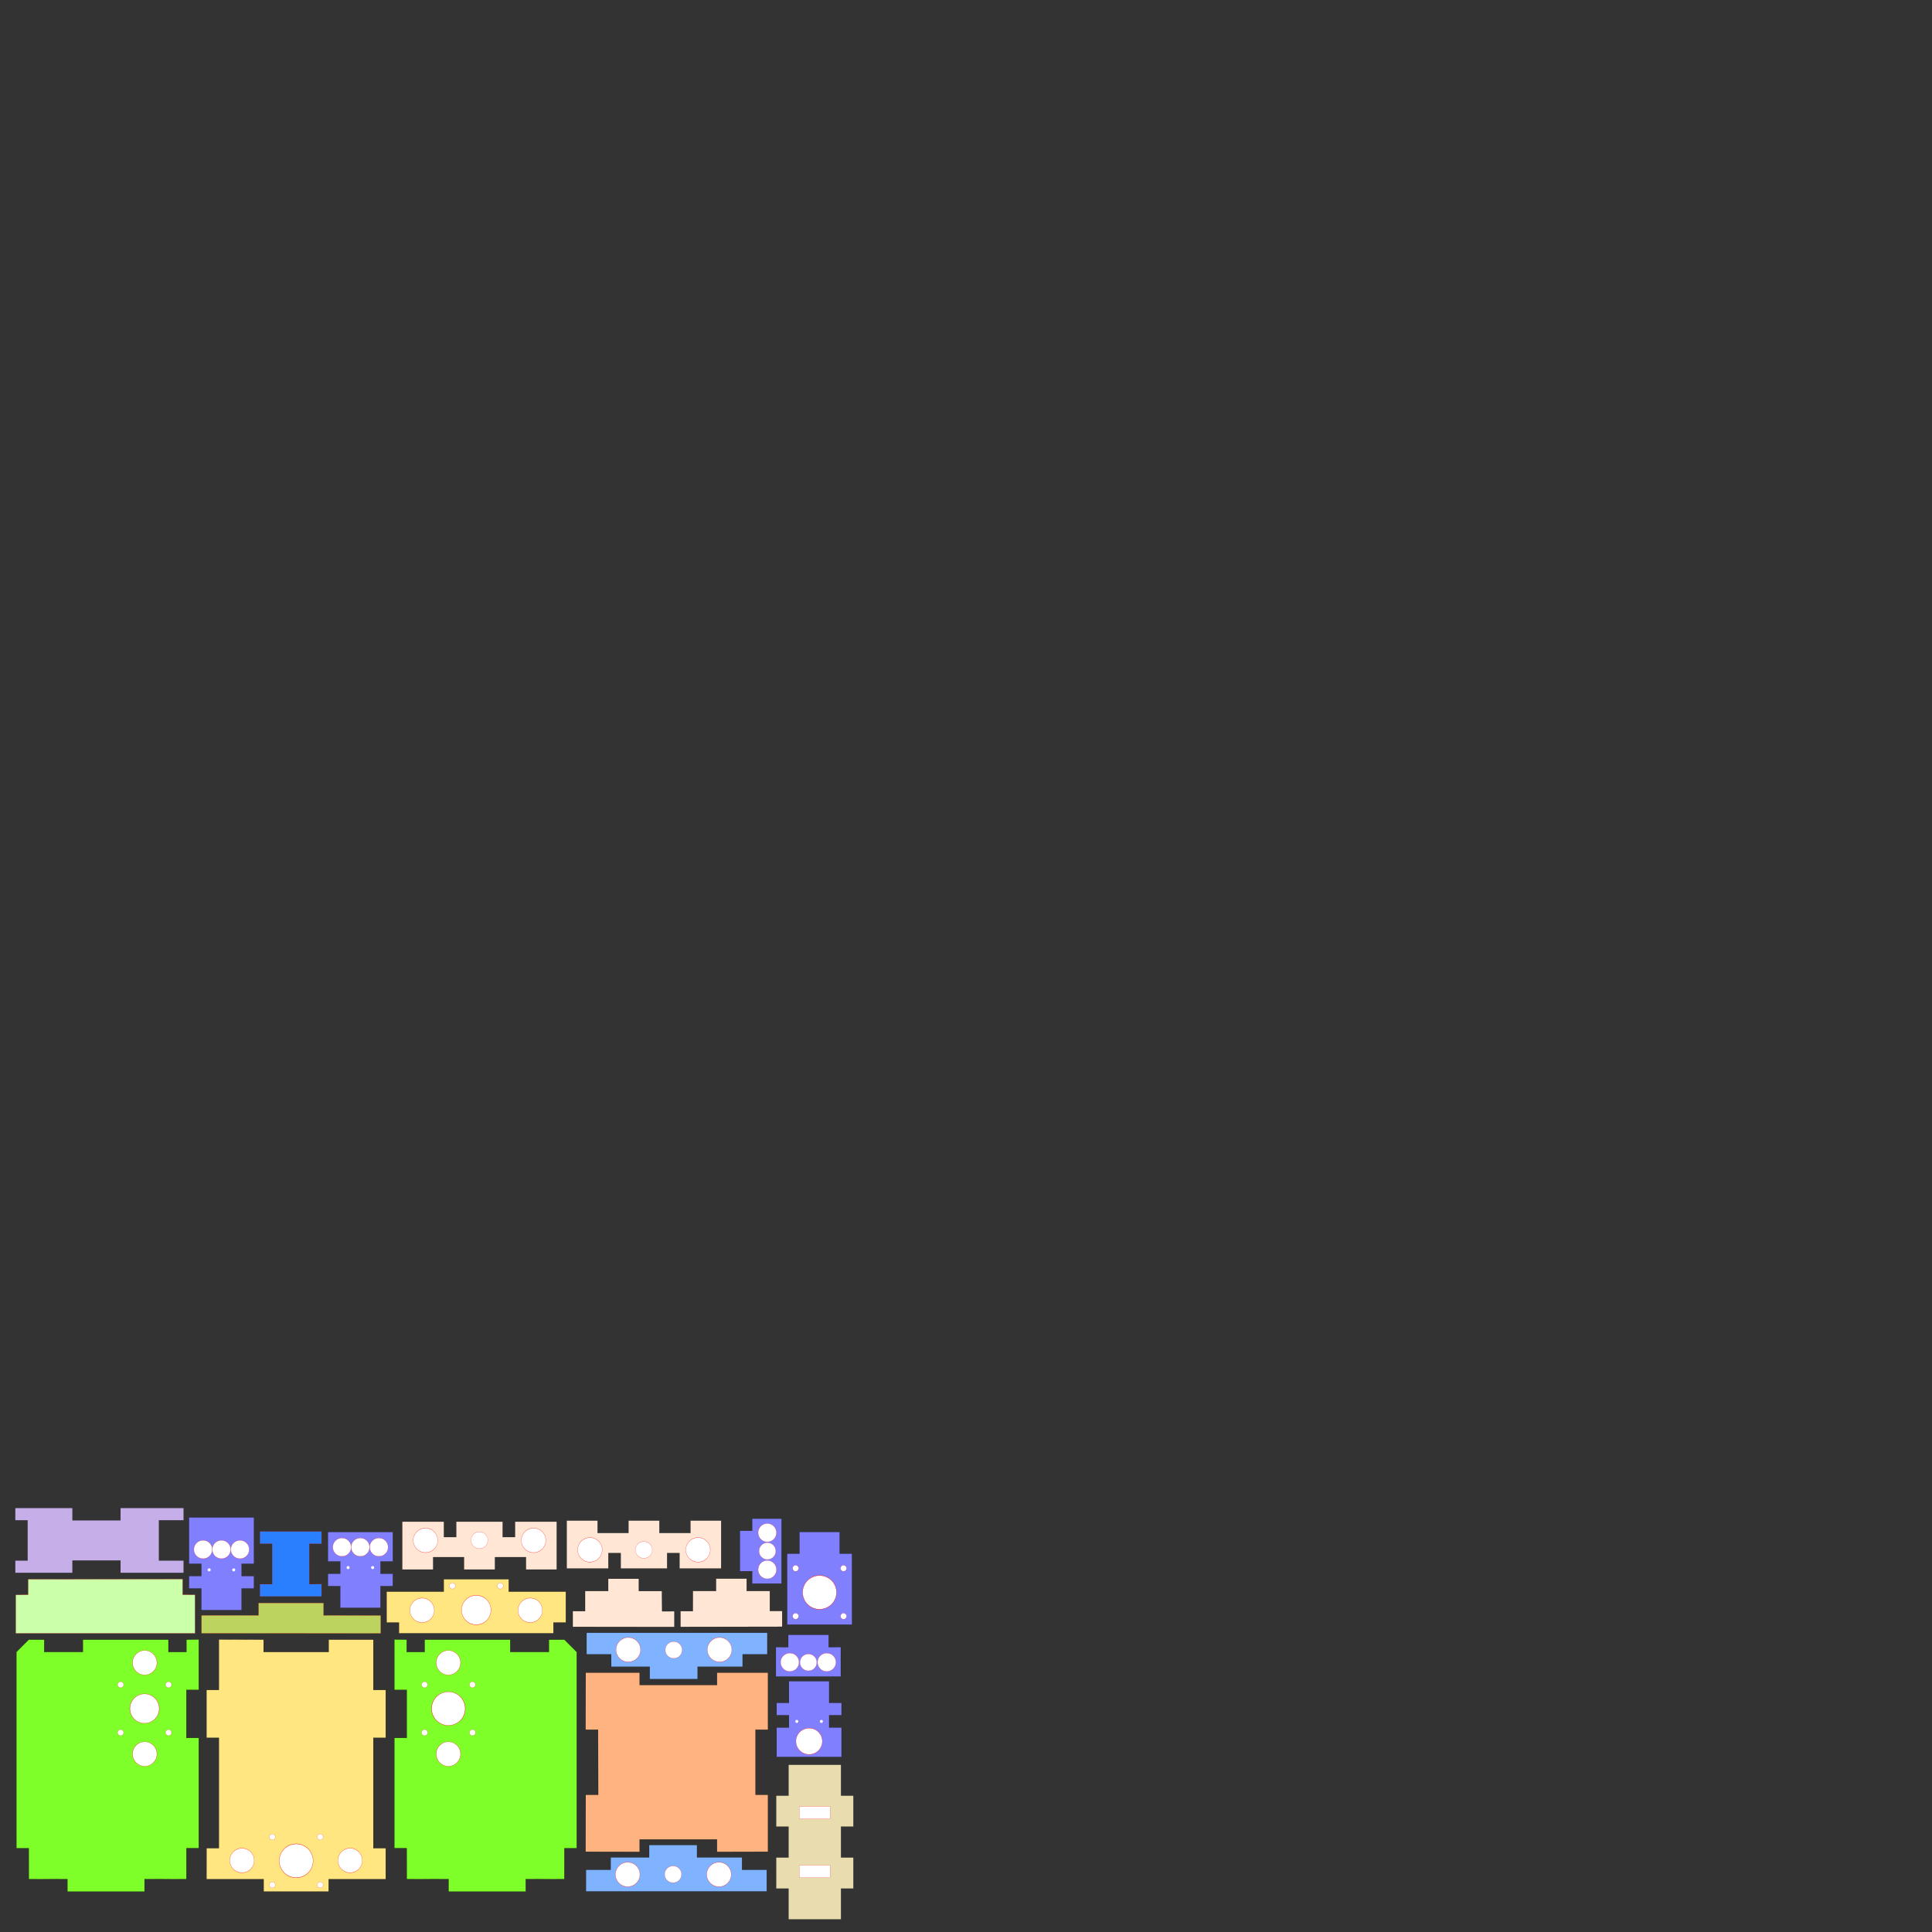 <?xml version="1.0" encoding="UTF-8" standalone="no"?>
<!-- Created with Inkscape (http://www.inkscape.org/) -->

<svg
   xmlns:dc="http://purl.org/dc/elements/1.1/"
   xmlns:cc="http://creativecommons.org/ns#"
   xmlns:rdf="http://www.w3.org/1999/02/22-rdf-syntax-ns#"
   xmlns:svg="http://www.w3.org/2000/svg"
   xmlns="http://www.w3.org/2000/svg"
   xmlns:sodipodi="http://sodipodi.sourceforge.net/DTD/sodipodi-0.dtd"
   xmlns:inkscape="http://www.inkscape.org/namespaces/inkscape"
   width="4429.134"
   height="4429.134"
   id="svg2"
   version="1.1"
   inkscape:version="0.48.2 r9819"
   sodipodi:docname="PCB_CNC_V1.1_Mini_Preprint.svg">
  <rect width="100%" height="100%" fill="#333333" stroke="none"/>
  <defs
     id="defs4" />
  <sodipodi:namedview
     id="base"
     pagecolor="#ffffff"
     bordercolor="#666666"
     borderopacity="1.0"
     inkscape:pageopacity="0.0"
     inkscape:pageshadow="2"
     inkscape:zoom="0.35355"
     inkscape:cx="454.75"
     inkscape:cy="613.08"
     inkscape:document-units="mm"
     inkscape:current-layer="layer1"
     showgrid="true"
     inkscape:window-width="1793"
     inkscape:window-height="1058"
     inkscape:window-x="-8"
     inkscape:window-y="-8"
     inkscape:window-maximized="1"
     units="mm"
     inkscape:snap-bbox="true"
     showguides="true"
     inkscape:guide-bbox="true"
     showborder="true"
     inkscape:snap-nodes="true"
     inkscape:snap-grids="false"
     inkscape:snap-bbox-midpoints="true"
     inkscape:object-nodes="true"
     inkscape:object-paths="true"
     inkscape:snap-intersection-paths="true"
     inkscape:bbox-nodes="true"
     inkscape:snap-midpoints="false"
     inkscape:snap-object-midpoints="false"
     height="355.6mm"
     borderlayer="true"
     inkscape:snap-global="false">
    <inkscape:grid
       type="xygrid"
       id="grid3013"
       empspacing="5"
       visible="true"
       enabled="true"
       snapvisiblegridlinesonly="true"
       units="mm"
       spacingx="1mm"
       spacingy="1mm" />
  </sodipodi:namedview>
  <g
     inkscape:label="Layer 1"
     inkscape:groupmode="layer"
     id="layer1"
     transform="translate(0,3376.771)">
    <g
       id="g3235"
       transform="translate(-1245.1,-138.78)">
      <path
         sodipodi:nodetypes="ccccccccccccccccccccccccccc"
         inkscape:connector-curvature="0"
         id="rect2985-3-2"
         d="m 1282.6,970.86 l 0,-421.6 l 28.4,-28.38 l 35.5,0 l 0,28.38 l 88.5,0 l 0,-28.38 l 196.3,0 l 0,28.33 l 41.1,0 l 0,-28.33 l 28.4,-0.34 l 0,115.73 l -28.4,0 l 0,109.83 l 28.4,0 l 0,253.01 l -28.3,0 l -0.1,70.99 l -95.9,-0.2 l 0,28.7 l -177,0 l 0,-28.7 l -88.5,0.2 l -0.1,-70.96 l -28.3,0 z"
         style="fill:#7fff2a;stroke:black;stroke-width:0.399;stroke-linecap:butt;stroke-linejoin:miter;stroke-miterlimit:4;stroke-opacity:1" />
      <path
         transform="matrix(0,0.417,-0.587,0,2149.9,676.68)"
         d="m 322.44,976.18 c 0,26.42 -30.14,47.82 -67.32,47.82 c -37.18,0 -67.32,-21.4 -67.32,-47.82 c 0,-26.42 30.14,-47.84 67.32,-47.84 c 37.18,0 67.32,21.42 67.32,47.84 z"
         sodipodi:ry="47.835"
         sodipodi:rx="67.323"
         sodipodi:cy="976.18"
         sodipodi:cx="255.12"
         id="path3021-1-9-5-8-9-1-1-3"
         style="fill:white;stroke:red;stroke-opacity:1"
         sodipodi:type="arc" />
      <path
         transform="matrix(0,0.863,0.863,0,1118.1,-376.57)"
         d="m 1167.6,594.86 c 0,4.44 -3.6,8.04 -8,8.04 c -4.4,0 -8,-3.6 -8,-8.04 c 0,-4.44 3.6,-8.04 8,-8.04 c 4.4,0 8,3.6 8,8.04 z"
         sodipodi:ry="8.0357"
         sodipodi:rx="8.0357"
         sodipodi:cy="594.86"
         sodipodi:cx="1159.6"
         id="path3042-4-4-1-4-2-7-2"
         style="fill:white;stroke:red;stroke-width:0.354;stroke-miterlimit:4;stroke-opacity:1;stroke-dasharray:none"
         sodipodi:type="arc" />
      <path
         transform="matrix(0,0.863,0.863,0,1008.3,-376.57)"
         d="m 1167.6,594.86 c 0,4.44 -3.6,8.04 -8,8.04 c -4.4,0 -8,-3.6 -8,-8.04 c 0,-4.44 3.6,-8.04 8,-8.04 c 4.4,0 8,3.6 8,8.04 z"
         sodipodi:ry="8.0357"
         sodipodi:rx="8.0357"
         sodipodi:cy="594.86"
         sodipodi:cx="1159.6"
         id="path3042-7-8-8-6-5-1-4-2"
         style="fill:white;stroke:red;stroke-width:0.354;stroke-miterlimit:4;stroke-opacity:1;stroke-dasharray:none"
         sodipodi:type="arc" />
      <path
         transform="matrix(0,0.863,0.863,0,1008.3,-266.74)"
         d="m 1167.6,594.86 c 0,4.44 -3.6,8.04 -8,8.04 c -4.4,0 -8,-3.6 -8,-8.04 c 0,-4.44 3.6,-8.04 8,-8.04 c 4.4,0 8,3.6 8,8.04 z"
         sodipodi:ry="8.0357"
         sodipodi:rx="8.0357"
         sodipodi:cy="594.86"
         sodipodi:cx="1159.6"
         id="path3042-7-4-8-8-8-51-6-0-1"
         style="fill:white;stroke:red;stroke-width:0.354;stroke-miterlimit:4;stroke-opacity:1;stroke-dasharray:none"
         sodipodi:type="arc" />
      <path
         transform="matrix(0,0.863,0.863,0,1118.1,-266.74)"
         d="m 1167.6,594.86 c 0,4.44 -3.6,8.04 -8,8.04 c -4.4,0 -8,-3.6 -8,-8.04 c 0,-4.44 3.6,-8.04 8,-8.04 c 4.4,0 8,3.6 8,8.04 z"
         sodipodi:ry="8.0357"
         sodipodi:rx="8.0357"
         sodipodi:cy="594.86"
         sodipodi:cx="1159.6"
         id="path3042-7-0-2-2-5-7-85-9-6"
         style="fill:white;stroke:red;stroke-width:0.354;stroke-miterlimit:4;stroke-opacity:1;stroke-dasharray:none"
         sodipodi:type="arc" />
      <path
         transform="matrix(0,0.417,-0.587,0,2149.9,467.38)"
         d="m 322.44,976.18 c 0,26.42 -30.14,47.82 -67.32,47.82 c -37.18,0 -67.32,-21.4 -67.32,-47.82 c 0,-26.42 30.14,-47.84 67.32,-47.84 c 37.18,0 67.32,21.42 67.32,47.84 z"
         sodipodi:ry="47.835"
         sodipodi:rx="67.323"
         sodipodi:cy="976.18"
         sodipodi:cx="255.12"
         id="path3021-1-9-5-8-9-7-4-8"
         style="fill:white;stroke:red;stroke-opacity:1"
         sodipodi:type="arc" />
      <path
         sodipodi:type="arc"
         style="fill:white;stroke:red;stroke-opacity:1"
         id="path3021-17-4-4-40-2-82-0-2-4-1-4-5-5"
         sodipodi:cx="255.12"
         sodipodi:cy="976.18"
         sodipodi:rx="67.323"
         sodipodi:ry="47.835"
         d="m 322.44,976.18 c 0,26.42 -30.14,47.82 -67.32,47.82 c -37.18,0 -67.32,-21.4 -67.32,-47.82 c 0,-26.42 30.14,-47.84 67.32,-47.84 c 37.18,0 67.32,21.42 67.32,47.84 z"
         transform="matrix(0,0.501,-0.705,0,2264.7,551.16)" />
    </g>
    <g
       id="g3357"
       transform="translate(-1199.1,-138.78)">
      <path
         style="fill:#ffe680;stroke:black;stroke-width:0.389;stroke-miterlimit:4;stroke-opacity:1"
         d="m 1700.8,746.1 l -28.4,0 l 0,-109.83 l 28.4,0 l 0,-115.72 l 102.6,0.33 l 0,28.33 l 149.1,0 l 0,-28.33 l 102.5,0 l 0,115.39 l 28.4,0 l 0,109.83 l -28.4,0 l 0,253.01 l 28.4,0 l 0,70.99 l -130.9,0 l 0,28.3 l -149.1,0 l 0,-28.3 l -131,0 l 0.1,-70.99 l 28.3,0 z"
         id="rect2989-4-1-2-0-7-7-7"
         inkscape:connector-curvature="0"
         sodipodi:nodetypes="ccccccccccccccccccccccccc" />
      <path
         transform="matrix(0.417,0,0,0.587,1647.5,454.14)"
         d="m 322.44,976.18 c 0,26.42 -30.14,47.82 -67.32,47.82 c -37.18,0 -67.32,-21.4 -67.32,-47.82 c 0,-26.42 30.14,-47.84 67.32,-47.84 c 37.18,0 67.32,21.42 67.32,47.84 z"
         sodipodi:ry="47.835"
         sodipodi:rx="67.323"
         sodipodi:cy="976.18"
         sodipodi:cx="255.12"
         id="path3021-1-9-5-8-9-1-0-1"
         style="fill:white;stroke:red;stroke-opacity:1"
         sodipodi:type="arc" />
      <path
         transform="matrix(0.417,0,0,0.587,1895.3,454.14)"
         d="m 322.44,976.18 c 0,26.42 -30.14,47.82 -67.32,47.82 c -37.18,0 -67.32,-21.4 -67.32,-47.82 c 0,-26.42 30.14,-47.84 67.32,-47.84 c 37.18,0 67.32,21.42 67.32,47.84 z"
         sodipodi:ry="47.835"
         sodipodi:rx="67.323"
         sodipodi:cy="976.18"
         sodipodi:cx="255.12"
         id="path3021-1-7-4-2-6-0-5-9-1"
         style="fill:white;stroke:red;stroke-opacity:1"
         sodipodi:type="arc" />
      <path
         transform="matrix(0,-0.863,-0.863,0,2336.7,2083.9)"
         d="m 1167.6,594.86 c 0,4.44 -3.6,8.04 -8,8.04 c -4.4,0 -8,-3.6 -8,-8.04 c 0,-4.44 3.6,-8.04 8,-8.04 c 4.4,0 8,3.6 8,8.04 z"
         sodipodi:ry="8.0357"
         sodipodi:rx="8.0357"
         sodipodi:cy="594.86"
         sodipodi:cx="1159.6"
         id="path3042-4-4-1-2-8-7-0-0-2-4-5"
         style="fill:white;stroke:red;stroke-width:0.354;stroke-miterlimit:4;stroke-opacity:1;stroke-dasharray:none"
         sodipodi:type="arc" />
      <path
         transform="matrix(0,-0.863,-0.863,0,2446.5,2083.9)"
         d="m 1167.6,594.86 c 0,4.44 -3.6,8.04 -8,8.04 c -4.4,0 -8,-3.6 -8,-8.04 c 0,-4.44 3.6,-8.04 8,-8.04 c 4.4,0 8,3.6 8,8.04 z"
         sodipodi:ry="8.0357"
         sodipodi:rx="8.0357"
         sodipodi:cy="594.86"
         sodipodi:cx="1159.6"
         id="path3042-7-8-8-6-4-8-6-2-6-7-8-2"
         style="fill:white;stroke:red;stroke-width:0.354;stroke-miterlimit:4;stroke-opacity:1;stroke-dasharray:none"
         sodipodi:type="arc" />
      <path
         transform="matrix(0,-0.863,-0.863,0,2446.5,1974)"
         d="m 1167.6,594.86 c 0,4.44 -3.6,8.04 -8,8.04 c -4.4,0 -8,-3.6 -8,-8.04 c 0,-4.44 3.6,-8.04 8,-8.04 c 4.4,0 8,3.6 8,8.04 z"
         sodipodi:ry="8.0357"
         sodipodi:rx="8.0357"
         sodipodi:cy="594.86"
         sodipodi:cx="1159.6"
         id="path3042-7-4-8-8-8-55-2-1-4-1-6-8-7"
         style="fill:white;stroke:red;stroke-width:0.354;stroke-miterlimit:4;stroke-opacity:1;stroke-dasharray:none"
         sodipodi:type="arc" />
      <path
         transform="matrix(0,-0.863,-0.863,0,2336.7,1974)"
         d="m 1167.6,594.86 c 0,4.44 -3.6,8.04 -8,8.04 c -4.4,0 -8,-3.6 -8,-8.04 c 0,-4.44 3.6,-8.04 8,-8.04 c 4.4,0 8,3.6 8,8.04 z"
         sodipodi:ry="8.0357"
         sodipodi:rx="8.0357"
         sodipodi:cy="594.86"
         sodipodi:cx="1159.6"
         id="path3042-7-0-2-2-5-1-4-4-8-3-1-2-6"
         style="fill:white;stroke:red;stroke-width:0.354;stroke-miterlimit:4;stroke-opacity:1;stroke-dasharray:none"
         sodipodi:type="arc" />
      <path
         transform="matrix(0.577,0,0,-0.811,1730.9,1819.6)"
         d="m 322.44,976.18 c 0,26.42 -30.14,47.82 -67.32,47.82 c -37.18,0 -67.32,-21.4 -67.32,-47.82 c 0,-26.42 30.14,-47.84 67.32,-47.84 c 37.18,0 67.32,21.42 67.32,47.84 z"
         sodipodi:ry="47.835"
         sodipodi:rx="67.323"
         sodipodi:cy="976.18"
         sodipodi:cx="255.12"
         id="path3021-1-4-4-1-1"
         style="fill:white;stroke:red;stroke-opacity:1"
         sodipodi:type="arc" />
    </g>
    <g
       id="g3501"
       transform="translate(-786.23,-1216.2)">
      <path
         style="fill:#ffe680;stroke:black;stroke-width:0.389;stroke-miterlimit:4;stroke-opacity:1"
         d="m 1700.8,1583.8 l 354.2,0 l 0,-24.6 l 28.4,0 l 0,-71 l -130.9,0 l 0,-28.3 l -149.1,0 l 0,28.3 l -131,0 l 0.1,71 l 28.3,0 z"
         id="rect2989-4-1-2-0-7-7"
         inkscape:connector-curvature="0"
         sodipodi:nodetypes="ccccccccccccc" />
      <path
         transform="matrix(0.417,0,0,-0.587,1647.5,2104.1)"
         d="m 322.44,976.18 c 0,26.42 -30.14,47.82 -67.32,47.82 c -37.18,0 -67.32,-21.4 -67.32,-47.82 c 0,-26.42 30.14,-47.84 67.32,-47.84 c 37.18,0 67.32,21.42 67.32,47.84 z"
         sodipodi:ry="47.835"
         sodipodi:rx="67.323"
         sodipodi:cy="976.18"
         sodipodi:cx="255.12"
         id="path3021-1-9-5-8-9-1-0"
         style="fill:white;stroke:red;stroke-opacity:1"
         sodipodi:type="arc" />
      <path
         transform="matrix(0.417,0,0,-0.587,1895.3,2104.1)"
         d="m 322.44,976.18 c 0,26.42 -30.14,47.82 -67.32,47.82 c -37.18,0 -67.32,-21.4 -67.32,-47.82 c 0,-26.42 30.14,-47.84 67.32,-47.84 c 37.18,0 67.32,21.42 67.32,47.84 z"
         sodipodi:ry="47.835"
         sodipodi:rx="67.323"
         sodipodi:cy="976.18"
         sodipodi:cx="255.12"
         id="path3021-1-7-4-2-6-0-5-9"
         style="fill:white;stroke:red;stroke-opacity:1"
         sodipodi:type="arc" />
      <path
         transform="matrix(0,0.863,-0.863,0,2336.7,474.42)"
         d="m 1167.6,594.86 c 0,4.44 -3.6,8.04 -8,8.04 c -4.4,0 -8,-3.6 -8,-8.04 c 0,-4.44 3.6,-8.04 8,-8.04 c 4.4,0 8,3.6 8,8.04 z"
         sodipodi:ry="8.0357"
         sodipodi:rx="8.0357"
         sodipodi:cy="594.86"
         sodipodi:cx="1159.6"
         id="path3042-4-4-1-2-8-7-0-0-2-4"
         style="fill:white;stroke:red;stroke-width:0.354;stroke-miterlimit:4;stroke-opacity:1;stroke-dasharray:none"
         sodipodi:type="arc" />
      <path
         transform="matrix(0,0.863,-0.863,0,2446.5,474.42)"
         d="m 1167.6,594.86 c 0,4.44 -3.6,8.04 -8,8.04 c -4.4,0 -8,-3.6 -8,-8.04 c 0,-4.44 3.6,-8.04 8,-8.04 c 4.4,0 8,3.6 8,8.04 z"
         sodipodi:ry="8.0357"
         sodipodi:rx="8.0357"
         sodipodi:cy="594.86"
         sodipodi:cx="1159.6"
         id="path3042-7-8-8-6-4-8-6-2-6-7-8"
         style="fill:white;stroke:red;stroke-width:0.354;stroke-miterlimit:4;stroke-opacity:1;stroke-dasharray:none"
         sodipodi:type="arc" />
      <path
         transform="matrix(0.501,0,0,0.705,1750.2,842.26)"
         d="m 322.44,976.18 c 0,26.42 -30.14,47.82 -67.32,47.82 c -37.18,0 -67.32,-21.4 -67.32,-47.82 c 0,-26.42 30.14,-47.84 67.32,-47.84 c 37.18,0 67.32,21.42 67.32,47.84 z"
         sodipodi:ry="47.835"
         sodipodi:rx="67.323"
         sodipodi:cy="976.18"
         sodipodi:cx="255.12"
         id="path3021-1-4-4"
         style="fill:white;stroke:red;stroke-opacity:1"
         sodipodi:type="arc" />
    </g>
    <path
       style="fill:#bcd35f;stroke:red;stroke-width:0.327;stroke-miterlimit:4;stroke-opacity:1"
       d="m 872.81,367.82 l 0,0 l 0,-41.1 l -131,-0.3 l 0,-28.3 l -149.1,0 l 0,28.3 l -130.8,0.1 l 0,41.1 z"
       id="rect3035"
       inkscape:connector-curvature="0"
       sodipodi:nodetypes="cccccccccc" />
    <path
       style="fill:#c6afe9;stroke:black;stroke-width:0.354;stroke-miterlimit:4;stroke-opacity:1;stroke-dasharray:none"
       d="m 63.209,80.225 l -28.3,0 l 0,28.295 l 28.3,0 l 0,92.2 l -28.3,0 l 0,28.3 l 28.3,0 l 103.101,0 l 0,-28.3 l 109.9,0 l 0,28.3 l 88.3,0 l 56.6,0 l 0,-28.3 l -56.6,0 l 0,-92.2 l 56.6,0 l 0,-28.295 l -56.6,0 l -88.3,0 l 0,28.295 l -109.9,0 l 0,-28.295 z"
       id="rect2997-7"
       inkscape:connector-curvature="0"
       sodipodi:nodetypes="ccccccccccccccccccccccccc" />
    <g
       id="g3787"
       transform="translate(1089.4,-300.48)">
      <g
         transform="matrix(1,0,0,0.999,-350.72,-4.217)"
         id="g3635">
        <g
           id="g3502"
           transform="translate(120.41,-21.536)">
          <path
             style="fill:#8080ff;stroke:black;stroke-width:0.279;stroke-miterlimit:4;stroke-opacity:1"
             d="m 921.32,854.18 l 28.27,0 l 0,-49.74 l 92.21,0 l 0,49.74 l 28.4,0 l 0,28.25 l -28.4,0 l 0,28.37 l 28.4,0 l 0,67.42 l -148.88,0 l 0,-67.42 l 28.27,0 l 0,-28.37 l -28.27,0 z"
             id="rect3787-0-88-7-9-4-2"
             inkscape:connector-curvature="0"
             sodipodi:nodetypes="ccccccccccccccccc" />
          <path
             transform="matrix(0.449,0,0,0.631,881.3,326.35)"
             d="m 322.44,976.18 c 0,26.42 -30.14,47.82 -67.32,47.82 c -37.18,0 -67.32,-21.4 -67.32,-47.82 c 0,-26.42 30.14,-47.84 67.32,-47.84 c 37.18,0 67.32,21.42 67.32,47.84 z"
             sodipodi:ry="47.835"
             sodipodi:rx="67.323"
             sodipodi:cy="976.18"
             sodipodi:cx="255.12"
             id="path3021-17-4-4-4-0"
             style="fill:white;stroke:red;stroke-opacity:1"
             sodipodi:type="arc" />
        </g>
        <path
           sodipodi:type="arc"
           style="fill:white;stroke:red;stroke-opacity:1"
           id="path3021-1-9-5-8-9-1-1-3-5-6"
           sodipodi:cx="255.12"
           sodipodi:cy="976.18"
           sodipodi:rx="67.323"
           sodipodi:ry="47.835"
           d="m 322.44,976.18 c 0,26.42 -30.14,47.82 -67.32,47.82 c -37.18,0 -67.32,-21.4 -67.32,-47.82 c 0,-26.42 30.14,-47.84 67.32,-47.84 c 37.18,0 67.32,21.42 67.32,47.84 z"
           transform="matrix(0,0.052,-0.073,0,1159.3,861.86)" />
        <path
           sodipodi:type="arc"
           style="fill:white;stroke:red;stroke-opacity:1"
           id="path3021-1-9-5-8-9-1-1-3-5-6-8"
           sodipodi:cx="255.12"
           sodipodi:cy="976.18"
           sodipodi:rx="67.323"
           sodipodi:ry="47.835"
           d="m 322.44,976.18 c 0,26.42 -30.14,47.82 -67.32,47.82 c -37.18,0 -67.32,-21.4 -67.32,-47.82 c 0,-26.42 30.14,-47.84 67.32,-47.84 c 37.18,0 67.32,21.42 67.32,47.84 z"
           transform="matrix(0,0.052,-0.073,0,1215.6,861.89)" />
      </g>
    </g>
    <g
       id="g3775"
       transform="matrix(-1,0,0,-1,1942.3,1081.5)">
      <g
         transform="translate(-4.9783e-5,-3.474)"
         id="g3625">
        <g
           id="g3462"
           transform="translate(120.45,-21.209)">
          <path
             style="fill:#8080ff;stroke:black;stroke-width:0.272;stroke-miterlimit:4;stroke-opacity:1"
             d="m 921.32,846.83 l 28.23,0 l 0,-49.72 l 92.25,0 l 0,49.72 l 28.3,0 l 0,28.22 l -28.3,0 l 0,28.34 l 28.3,0 l 0,67.34 l -148.84,0 l 0,-67.34 l 28.27,0 l 0,-28.34 l -28.27,0 z"
             id="rect3787-0-88-7-9-4"
             inkscape:connector-curvature="0"
             sodipodi:nodetypes="ccccccccccccccccc" />
          <path
             transform="matrix(0.313,0,0,0.441,958.02,505.55)"
             d="m 322.44,976.18 c 0,26.42 -30.14,47.82 -67.32,47.82 c -37.18,0 -67.32,-21.4 -67.32,-47.82 c 0,-26.42 30.14,-47.84 67.32,-47.84 c 37.18,0 67.32,21.42 67.32,47.84 z"
             sodipodi:ry="47.835"
             sodipodi:rx="67.323"
             sodipodi:cy="976.18"
             sodipodi:cx="255.12"
             id="path3021-1-7-9-5-9-8-9"
             style="fill:white;stroke:red;stroke-opacity:1"
             sodipodi:type="arc" />
          <path
             transform="matrix(0.313,0,0,0.441,873.36,505.55)"
             d="m 322.44,976.18 c 0,26.42 -30.14,47.82 -67.32,47.82 c -37.18,0 -67.32,-21.4 -67.32,-47.82 c 0,-26.42 30.14,-47.84 67.32,-47.84 c 37.18,0 67.32,21.42 67.32,47.84 z"
             sodipodi:ry="47.835"
             sodipodi:rx="67.323"
             sodipodi:cy="976.18"
             sodipodi:cx="255.12"
             id="path3021-1-7-9-5-9-74-5-4"
             style="fill:white;stroke:red;stroke-opacity:1"
             sodipodi:type="arc" />
          <path
             transform="matrix(0.313,0,0,0.441,915.87,505.55)"
             d="m 322.44,976.18 c 0,26.42 -30.14,47.82 -67.32,47.82 c -37.18,0 -67.32,-21.4 -67.32,-47.82 c 0,-26.42 30.14,-47.84 67.32,-47.84 c 37.18,0 67.32,21.42 67.32,47.84 z"
             sodipodi:ry="47.835"
             sodipodi:rx="67.323"
             sodipodi:cy="976.18"
             sodipodi:cx="255.12"
             id="path3021-17-4-4-4-0-3"
             style="fill:white;stroke:red;stroke-opacity:1"
             sodipodi:type="arc" />
        </g>
      </g>
      <path
         sodipodi:type="arc"
         style="fill:white;stroke:red;stroke-opacity:1"
         id="path3021-1-9-5-8-9-1-1-3-5-6-0"
         sodipodi:cx="255.12"
         sodipodi:cy="976.18"
         sodipodi:rx="67.323"
         sodipodi:ry="47.835"
         d="m 322.44,976.18 c 0,26.42 -30.14,47.82 -67.32,47.82 c -37.18,0 -67.32,-21.4 -67.32,-47.82 c 0,-26.42 30.14,-47.84 67.32,-47.84 c 37.18,0 67.32,21.42 67.32,47.84 z"
         transform="matrix(0,0.052,-0.073,0,1159.3,851.33)" />
      <path
         sodipodi:type="arc"
         style="fill:white;stroke:red;stroke-opacity:1"
         id="path3021-1-9-5-8-9-1-1-3-5-6-8-9"
         sodipodi:cx="255.12"
         sodipodi:cy="976.18"
         sodipodi:rx="67.323"
         sodipodi:ry="47.835"
         d="m 322.44,976.18 c 0,26.42 -30.14,47.82 -67.32,47.82 c -37.18,0 -67.32,-21.4 -67.32,-47.82 c 0,-26.42 30.14,-47.84 67.32,-47.84 c 37.18,0 67.32,21.42 67.32,47.84 z"
         transform="matrix(0,0.052,-0.073,0,1215.6,851.36)" />
    </g>
    <g
       id="g3775-0"
       transform="matrix(-1,0,0,-1,1623.9,1086.8)">
      <g
         transform="translate(-4.9783e-5,-3.474)"
         id="g3625-6">
        <g
           id="g3462-6"
           transform="translate(120.45,-21.209)">
          <path
             style="fill:#8080ff;stroke:black;stroke-width:0.272;stroke-miterlimit:4;stroke-opacity:1"
             d="m 921.32,846.83 l 28.23,0 l 0,-49.72 l 92.25,0 l 0,49.72 l 28.3,0 l 0,28.22 l -28.3,0 l 0,28.34 l 28.3,0 l 0,106.11 l -148.87,0 l 0,-106.11 l 28.28,0 l 0,-28.34 l -28.28,0 z"
             id="rect3787-0-88-7-9-4-1"
             inkscape:connector-curvature="0"
             sodipodi:nodetypes="ccccccccccccccccc" />
          <path
             transform="matrix(0.313,0,0,0.441,958.02,505.55)"
             d="m 322.44,976.18 c 0,26.42 -30.14,47.82 -67.32,47.82 c -37.18,0 -67.32,-21.4 -67.32,-47.82 c 0,-26.42 30.14,-47.84 67.32,-47.84 c 37.18,0 67.32,21.42 67.32,47.84 z"
             sodipodi:ry="47.835"
             sodipodi:rx="67.323"
             sodipodi:cy="976.18"
             sodipodi:cx="255.12"
             id="path3021-1-7-9-5-9-8-9-8"
             style="fill:white;stroke:red;stroke-opacity:1"
             sodipodi:type="arc" />
          <path
             transform="matrix(0.313,0,0,0.441,873.36,505.55)"
             d="m 322.44,976.18 c 0,26.42 -30.14,47.82 -67.32,47.82 c -37.18,0 -67.32,-21.4 -67.32,-47.82 c 0,-26.42 30.14,-47.84 67.32,-47.84 c 37.18,0 67.32,21.42 67.32,47.84 z"
             sodipodi:ry="47.835"
             sodipodi:rx="67.323"
             sodipodi:cy="976.18"
             sodipodi:cx="255.12"
             id="path3021-1-7-9-5-9-74-5-4-4"
             style="fill:white;stroke:red;stroke-opacity:1"
             sodipodi:type="arc" />
          <path
             transform="matrix(0.313,0,0,0.441,915.87,505.55)"
             d="m 322.44,976.18 c 0,26.42 -30.14,47.82 -67.32,47.82 c -37.18,0 -67.32,-21.4 -67.32,-47.82 c 0,-26.42 30.14,-47.84 67.32,-47.84 c 37.18,0 67.32,21.42 67.32,47.84 z"
             sodipodi:ry="47.835"
             sodipodi:rx="67.323"
             sodipodi:cy="976.18"
             sodipodi:cx="255.12"
             id="path3021-17-4-4-4-0-3-9"
             style="fill:white;stroke:red;stroke-opacity:1"
             sodipodi:type="arc" />
        </g>
      </g>
      <path
         sodipodi:type="arc"
         style="fill:white;stroke:red;stroke-opacity:1"
         id="path3021-1-9-5-8-9-1-1-3-5-6-0-6"
         sodipodi:cx="255.12"
         sodipodi:cy="976.18"
         sodipodi:rx="67.323"
         sodipodi:ry="47.835"
         d="m 322.44,976.18 c 0,26.42 -30.14,47.82 -67.32,47.82 c -37.18,0 -67.32,-21.4 -67.32,-47.82 c 0,-26.42 30.14,-47.84 67.32,-47.84 c 37.18,0 67.32,21.42 67.32,47.84 z"
         transform="matrix(0,0.052,-0.073,0,1159.3,851.33)" />
      <path
         sodipodi:type="arc"
         style="fill:white;stroke:red;stroke-opacity:1"
         id="path3021-1-9-5-8-9-1-1-3-5-6-8-9-3"
         sodipodi:cx="255.12"
         sodipodi:cy="976.18"
         sodipodi:rx="67.323"
         sodipodi:ry="47.835"
         d="m 322.44,976.18 c 0,26.42 -30.14,47.82 -67.32,47.82 c -37.18,0 -67.32,-21.4 -67.32,-47.82 c 0,-26.42 30.14,-47.84 67.32,-47.84 c 37.18,0 67.32,21.42 67.32,47.84 z"
         transform="matrix(0,0.052,-0.073,0,1215.6,851.36)" />
    </g>
    <g
       id="g4296"
       transform="matrix(-1,0,0,-1,2112.7,169.72)">
      <path
         sodipodi:nodetypes="ccccccccc"
         inkscape:connector-curvature="0"
         id="path4298"
         d="m 308.18,-177.94 l -148.83,0 l 0.1,162.717 l 28.24,0 l 0,49.717 l 92.25,0 l 0,-49.717 l 28.31,0 z"
         style="fill:#8080ff;stroke:black;stroke-width:0.354;stroke-miterlimit:4;stroke-opacity:1" />
      <path
         sodipodi:type="arc"
         style="fill:white;stroke:red;stroke-opacity:1"
         id="path4300"
         sodipodi:cx="255.12"
         sodipodi:cy="976.18"
         sodipodi:rx="67.323"
         sodipodi:ry="47.835"
         d="m 322.44,976.18 c 0,26.42 -30.14,47.82 -67.32,47.82 c -37.18,0 -67.32,-21.4 -67.32,-47.82 c 0,-26.42 30.14,-47.84 67.32,-47.84 c 37.18,0 67.32,21.42 67.32,47.84 z"
         transform="matrix(-0.577,0,0,0.811,381.06,-895.77)" />
      <path
         sodipodi:type="arc"
         style="fill:white;stroke:red;stroke-width:0.354;stroke-miterlimit:4;stroke-opacity:1;stroke-dasharray:none"
         id="path4302"
         sodipodi:cx="1159.6"
         sodipodi:cy="594.86"
         sodipodi:rx="8.0357"
         sodipodi:ry="8.0357"
         d="m 1167.6,594.86 c 0,4.44 -3.6,8.04 -8,8.04 c -4.4,0 -8,-3.6 -8,-8.04 c 0,-4.44 3.6,-8.04 8,-8.04 c 4.4,0 8,3.6 8,8.04 z"
         transform="matrix(-0.863,0,0,0.863,1289.5,-562.19)" />
      <path
         sodipodi:type="arc"
         style="fill:white;stroke:red;stroke-width:0.354;stroke-miterlimit:4;stroke-opacity:1;stroke-dasharray:none"
         id="path4304"
         sodipodi:cx="1159.6"
         sodipodi:cy="594.86"
         sodipodi:rx="8.0357"
         sodipodi:ry="8.0357"
         d="m 1167.6,594.86 c 0,4.44 -3.6,8.04 -8,8.04 c -4.4,0 -8,-3.6 -8,-8.04 c 0,-4.44 3.6,-8.04 8,-8.04 c 4.4,0 8,3.6 8,8.04 z"
         transform="matrix(-0.863,0,0,0.863,1289.5,-671.99)" />
      <path
         sodipodi:type="arc"
         style="fill:white;stroke:red;stroke-width:0.354;stroke-miterlimit:4;stroke-opacity:1;stroke-dasharray:none"
         id="path4306"
         sodipodi:cx="1159.6"
         sodipodi:cy="594.86"
         sodipodi:rx="8.0357"
         sodipodi:ry="8.0357"
         d="m 1167.6,594.86 c 0,4.44 -3.6,8.04 -8,8.04 c -4.4,0 -8,-3.6 -8,-8.04 c 0,-4.44 3.6,-8.04 8,-8.04 c 4.4,0 8,3.6 8,8.04 z"
         transform="matrix(-0.863,0,0,0.863,1179.6,-671.99)" />
      <path
         sodipodi:type="arc"
         style="fill:white;stroke:red;stroke-width:0.354;stroke-miterlimit:4;stroke-opacity:1;stroke-dasharray:none"
         id="path4308"
         sodipodi:cx="1159.6"
         sodipodi:cy="594.86"
         sodipodi:rx="8.0357"
         sodipodi:ry="8.0357"
         d="m 1167.6,594.86 c 0,4.44 -3.6,8.04 -8,8.04 c -4.4,0 -8,-3.6 -8,-8.04 c 0,-4.44 3.6,-8.04 8,-8.04 c 4.4,0 8,3.6 8,8.04 z"
         transform="matrix(-0.863,0,0,0.863,1179.6,-562.19)" />
    </g>
    <path
       style="fill:#cfa;stroke:red;stroke-width:0.327;stroke-miterlimit:4;stroke-opacity:1"
       d="m 36.109,367.72 l 0,-88.2 l 28.4,-0.3 l 0,-35.5 l 354.201,-0.4 l 0,35.9 l 28.3,0.1 l 0.1,88.4 z"
       id="rect3035-1"
       inkscape:connector-curvature="0"
       sodipodi:nodetypes="ccccccccc" />
    <path
       style="fill:#ffb380;stroke:black;stroke-width:0.468;stroke-linecap:butt;stroke-linejoin:miter;stroke-miterlimit:4;stroke-opacity:1"
       d="m 1760.8,457.62 l 0,131 l -28.6,0 l 0,149.1 l 28.6,0 l 0,130.8 l -28.6,0 l -88.5,0.2 l -0.1,-28.5 l -177,0 l 0,28.5 l -95.6,-0.2 l -28.6,0 l 0.3,-130.8 l 28.6,0 l -0.3,-149.1 l -28.6,0 l 0.3,-131 l 123.9,0 l 0,28.4 l 177.1,0 l 0,-28.4 z"
       id="rect2987"
       inkscape:connector-curvature="0"
       sodipodi:nodetypes="ccccccccccccccccccccccc" />
    <g
       id="g3454"
       transform="matrix(0,-1,-1,0,2223.4,1634.9)">
      <g
         id="g3797">
        <path
           style="fill:#80b3ff;fill-opacity:1;fill-rule:nonzero;stroke:black;stroke-width:0.356;stroke-linecap:round;stroke-linejoin:bevel;stroke-miterlimit:4;stroke-opacity:1"
           d="m 1268.5,464.23 l -49.5,0 l 0,56.65 l -28.4,0 l 0,103.13 l -28.4,0 l 0,109.83 l 28.4,0 l 0,88.27 l 28.4,0.11 l 0,56.52 l 49.5,0 z"
           id="rect3227-1-5"
           inkscape:connector-curvature="0"
           sodipodi:nodetypes="ccccccccccccc" />
        <path
           sodipodi:type="arc"
           style="fill:white;stroke:red;stroke-opacity:1"
           id="path3021-1-9-5-8-9-1-1-3-5-7"
           sodipodi:cx="255.12"
           sodipodi:cy="976.18"
           sodipodi:rx="67.323"
           sodipodi:ry="47.835"
           d="m 322.44,976.18 c 0,26.42 -30.14,47.82 -67.32,47.82 c -37.18,0 -67.32,-21.4 -67.32,-47.82 c 0,-26.42 30.14,-47.84 67.32,-47.84 c 37.18,0 67.32,21.42 67.32,47.84 z"
           transform="matrix(0,0.417,-0.587,0,1802.7,467.38)" />
        <path
           sodipodi:type="arc"
           style="fill:white;stroke:red;stroke-opacity:1"
           id="path3021-1-9-5-8-9-1-1-3-5"
           sodipodi:cx="255.12"
           sodipodi:cy="976.18"
           sodipodi:rx="67.323"
           sodipodi:ry="47.835"
           d="m 322.44,976.18 c 0,26.42 -30.14,47.82 -67.32,47.82 c -37.18,0 -67.32,-21.4 -67.32,-47.82 c 0,-26.42 30.14,-47.84 67.32,-47.84 c 37.18,0 67.32,21.42 67.32,47.84 z"
           transform="matrix(0,0.417,-0.587,0,1802.7,676.68)" />
      </g>
      <path
         sodipodi:type="arc"
         style="fill:white;stroke:red;stroke-opacity:1"
         id="path3021-1-9-5-8-9-1-1-3-5-7-7"
         sodipodi:cx="255.12"
         sodipodi:cy="976.18"
         sodipodi:rx="67.323"
         sodipodi:ry="47.835"
         d="m 322.44,976.18 c 0,26.42 -30.14,47.82 -67.32,47.82 c -37.18,0 -67.32,-21.4 -67.32,-47.82 c 0,-26.42 30.14,-47.84 67.32,-47.84 c 37.18,0 67.32,21.42 67.32,47.84 z"
         transform="matrix(0,0.287,-0.404,0,1623.5,605.73)" />
    </g>
    <g
       id="g3461"
       transform="matrix(0,-1,-1,0,2222,1923.1)">
      <g
         id="g3797-7"
         transform="matrix(-1,0,0,1,2232.3,0)">
        <path
           style="fill:#80b3ff;fill-opacity:1;fill-rule:nonzero;stroke:black;stroke-width:0.356;stroke-linecap:round;stroke-linejoin:bevel;stroke-miterlimit:4;stroke-opacity:1"
           d="m 1268.5,464.23 l -49.5,0 l 0,56.65 l -28.4,0 l 0,103.13 l -28.4,0 l 0,109.83 l 28.4,0 l 0,88.27 l 28.4,0.11 l 0,56.52 l 49.5,0 z"
           id="rect3227-1-5-8"
           inkscape:connector-curvature="0"
           sodipodi:nodetypes="ccccccccccccc" />
        <path
           sodipodi:type="arc"
           style="fill:white;stroke:red;stroke-opacity:1"
           id="path3021-1-9-5-8-9-1-1-3-5-7-8"
           sodipodi:cx="255.12"
           sodipodi:cy="976.18"
           sodipodi:rx="67.323"
           sodipodi:ry="47.835"
           d="m 322.44,976.18 c 0,26.42 -30.14,47.82 -67.32,47.82 c -37.18,0 -67.32,-21.4 -67.32,-47.82 c 0,-26.42 30.14,-47.84 67.32,-47.84 c 37.18,0 67.32,21.42 67.32,47.84 z"
           transform="matrix(0,0.417,-0.587,0,1802.7,467.38)" />
        <path
           sodipodi:type="arc"
           style="fill:white;stroke:red;stroke-opacity:1"
           id="path3021-1-9-5-8-9-1-1-3-5-2"
           sodipodi:cx="255.12"
           sodipodi:cy="976.18"
           sodipodi:rx="67.323"
           sodipodi:ry="47.835"
           d="m 322.44,976.18 c 0,26.42 -30.14,47.82 -67.32,47.82 c -37.18,0 -67.32,-21.4 -67.32,-47.82 c 0,-26.42 30.14,-47.84 67.32,-47.84 c 37.18,0 67.32,21.42 67.32,47.84 z"
           transform="matrix(0,0.417,-0.587,0,1802.7,676.68)" />
      </g>
      <path
         sodipodi:type="arc"
         style="fill:white;stroke:red;stroke-opacity:1"
         id="path3021-1-9-5-8-9-1-1-3-5-7-7-4"
         sodipodi:cx="255.12"
         sodipodi:cy="976.18"
         sodipodi:rx="67.323"
         sodipodi:ry="47.835"
         d="m 322.44,976.18 c 0,26.42 -30.14,47.82 -67.32,47.82 c -37.18,0 -67.32,-21.4 -67.32,-47.82 c 0,-26.42 30.14,-47.84 67.32,-47.84 c 37.18,0 67.32,21.42 67.32,47.84 z"
         transform="matrix(0,0.287,-0.404,0,1397.3,605.73)" />
    </g>
    <g
       id="g3379"
       transform="matrix(1,0,0,-1,1151.9,1370.2)">
      <g
         transform="translate(-414.88,24.817)"
         id="g3775-2">
        <g
           id="g3625-1"
           transform="translate(-4.9783e-5,-3.474)">
          <g
             transform="translate(120.45,-21.209)"
             id="g3462-68">
            <path
               sodipodi:nodetypes="ccccccccccc"
               inkscape:connector-curvature="0"
               id="rect3787-0-88-7-9-4-5"
               d="m 1041.8,903.39 l 28.3,0 l 0,67.34 l -27.9,-0.1 l 0,28.17 l -92.61,0 l 0,-28.17 l -28.33,0.1 l 0,-67.34 l 28.27,0 z"
               style="fill:#8080ff;stroke:black;stroke-width:0.272;stroke-miterlimit:4;stroke-opacity:1" />
            <path
               sodipodi:type="arc"
               style="fill:white;stroke:red;stroke-opacity:1"
               id="path3021-1-7-9-5-9-8-9-7"
               sodipodi:cx="255.12"
               sodipodi:cy="976.18"
               sodipodi:rx="67.323"
               sodipodi:ry="47.835"
               d="m 322.44,976.18 c 0,26.42 -30.14,47.82 -67.32,47.82 c -37.18,0 -67.32,-21.4 -67.32,-47.82 c 0,-26.42 30.14,-47.84 67.32,-47.84 c 37.18,0 67.32,21.42 67.32,47.84 z"
               transform="matrix(0.313,0,0,0.441,958.02,505.55)" />
            <path
               sodipodi:type="arc"
               style="fill:white;stroke:red;stroke-opacity:1"
               id="path3021-1-7-9-5-9-74-5-4-6"
               sodipodi:cx="255.12"
               sodipodi:cy="976.18"
               sodipodi:rx="67.323"
               sodipodi:ry="47.835"
               d="m 322.44,976.18 c 0,26.42 -30.14,47.82 -67.32,47.82 c -37.18,0 -67.32,-21.4 -67.32,-47.82 c 0,-26.42 30.14,-47.84 67.32,-47.84 c 37.18,0 67.32,21.42 67.32,47.84 z"
               transform="matrix(0.313,0,0,0.441,873.36,505.55)" />
          </g>
        </g>
      </g>
      <path
         sodipodi:type="arc"
         style="fill:white;stroke:red;stroke-opacity:1"
         id="path3021-17-4-4-4-0-3-1-2"
         sodipodi:cx="255.12"
         sodipodi:cy="976.18"
         sodipodi:rx="67.323"
         sodipodi:ry="47.835"
         d="m 322.44,976.18 c 0,26.42 -30.14,47.82 -67.32,47.82 c -37.18,0 -67.32,-21.4 -67.32,-47.82 c 0,-26.42 30.14,-47.84 67.32,-47.84 c 37.18,0 67.32,21.42 67.32,47.84 z"
         transform="matrix(0.287,0,0,0.404,628.1,541.52)" />
    </g>
    <g
       transform="matrix(0,-1,-1,0,2695.2,880.42)"
       id="g3379-2">
      <g
         transform="translate(-414.88,24.817)"
         id="g3775-2-3">
        <g
           id="g3625-1-3"
           transform="translate(-4.9783e-5,-3.474)">
          <g
             transform="translate(120.45,-21.209)"
             id="g3462-68-4">
            <path
               sodipodi:nodetypes="ccccccccccc"
               inkscape:connector-curvature="0"
               id="rect3787-0-88-7-9-4-5-1"
               d="m 1041.8,903.39 l 28.3,0 l 0,67.34 l -27.9,-0.1 l 0,28.17 l -92.61,0 l 0,-28.17 l -28.33,0.1 l 0,-67.34 l 28.27,0 z"
               style="fill:#8080ff;stroke:black;stroke-width:0.272;stroke-miterlimit:4;stroke-opacity:1" />
            <path
               sodipodi:type="arc"
               style="fill:white;stroke:red;stroke-opacity:1"
               id="path3021-1-7-9-5-9-8-9-7-1"
               sodipodi:cx="255.12"
               sodipodi:cy="976.18"
               sodipodi:rx="67.323"
               sodipodi:ry="47.835"
               d="m 322.44,976.18 c 0,26.42 -30.14,47.82 -67.32,47.82 c -37.18,0 -67.32,-21.4 -67.32,-47.82 c 0,-26.42 30.14,-47.84 67.32,-47.84 c 37.18,0 67.32,21.42 67.32,47.84 z"
               transform="matrix(0.313,0,0,0.441,958.02,505.55)" />
            <path
               sodipodi:type="arc"
               style="fill:white;stroke:red;stroke-opacity:1"
               id="path3021-1-7-9-5-9-74-5-4-6-3"
               sodipodi:cx="255.12"
               sodipodi:cy="976.18"
               sodipodi:rx="67.323"
               sodipodi:ry="47.835"
               d="m 322.44,976.18 c 0,26.42 -30.14,47.82 -67.32,47.82 c -37.18,0 -67.32,-21.4 -67.32,-47.82 c 0,-26.42 30.14,-47.84 67.32,-47.84 c 37.18,0 67.32,21.42 67.32,47.84 z"
               transform="matrix(0.313,0,0,0.441,873.36,505.55)" />
          </g>
        </g>
      </g>
      <path
         sodipodi:type="arc"
         style="fill:white;stroke:red;stroke-opacity:1"
         id="path3021-17-4-4-4-0-3-1-2-8"
         sodipodi:cx="255.12"
         sodipodi:cy="976.18"
         sodipodi:rx="67.323"
         sodipodi:ry="47.835"
         d="m 322.44,976.18 c 0,26.42 -30.14,47.82 -67.32,47.82 c -37.18,0 -67.32,-21.4 -67.32,-47.82 c 0,-26.42 30.14,-47.84 67.32,-47.84 c 37.18,0 67.32,21.42 67.32,47.84 z"
         transform="matrix(0.287,0,0,0.404,628.1,541.52)" />
    </g>
    <g
       id="g3599-7"
       transform="matrix(-1,0,0,-1,3354.1,1707.3)"
       style="fill:#ffe6d5">
      <g
         id="g3501-6-4"
         style="fill:#ffe6d5">
        <path
           sodipodi:nodetypes="ccccccccccccccccccccc"
           inkscape:connector-curvature="0"
           id="rect2989-4-1-2-0-7-7-5-0"
           d="m 1700.8,1598.1 l 70.5,0 l 0,-28.4 l 71.1,0 l 0,28.4 l 71,0 l 0,-28.4 l 70.7,0 l 0,28.4 l 70.9,0 l 0,-109.9 l -95.6,0 l 0,35.4 l -28.2,0 l 0,-35.4 l -106.5,0 l 0,35.4 l -28.3,0 l 0,-35.4 l -95.6,0 z"
           style="fill:#ffe6d5;stroke:black;stroke-width:0.389;stroke-miterlimit:4;stroke-opacity:1" />
        <path
           sodipodi:type="arc"
           style="fill:white;stroke:red;stroke-opacity:1"
           id="path3021-1-9-5-8-9-1-0-0-9"
           sodipodi:cx="255.12"
           sodipodi:cy="976.18"
           sodipodi:rx="67.323"
           sodipodi:ry="47.835"
           d="m 322.44,976.18 c 0,26.42 -30.14,47.82 -67.32,47.82 c -37.18,0 -67.32,-21.4 -67.32,-47.82 c 0,-26.42 30.14,-47.84 67.32,-47.84 c 37.18,0 67.32,21.42 67.32,47.84 z"
           transform="matrix(0.417,0,0,-0.587,1647.5,2104.1)" />
        <path
           sodipodi:type="arc"
           style="fill:white;stroke:red;stroke-opacity:1"
           id="path3021-1-7-4-2-6-0-5-9-9-4"
           sodipodi:cx="255.12"
           sodipodi:cy="976.18"
           sodipodi:rx="67.323"
           sodipodi:ry="47.835"
           d="m 322.44,976.18 c 0,26.42 -30.14,47.82 -67.32,47.82 c -37.18,0 -67.32,-21.4 -67.32,-47.82 c 0,-26.42 30.14,-47.84 67.32,-47.84 c 37.18,0 67.32,21.42 67.32,47.84 z"
           transform="matrix(0.417,0,0,-0.587,1895.3,2104.1)" />
      </g>
      <path
         sodipodi:type="arc"
         style="fill:white;stroke:red;stroke-opacity:1"
         id="path3021-1-4-4-6-1-8"
         sodipodi:cx="255.12"
         sodipodi:cy="976.18"
         sodipodi:rx="67.323"
         sodipodi:ry="47.835"
         d="m 322.44,976.18 c 0,26.42 -30.14,47.82 -67.32,47.82 c -37.18,0 -67.32,-21.4 -67.32,-47.82 c 0,-26.42 30.14,-47.84 67.32,-47.84 c 37.18,0 67.32,21.42 67.32,47.84 z"
         transform="matrix(0.287,0,0,0.404,1804.8,1136.5)" />
    </g>
    <g
       id="g3209"
       transform="translate(-929.26,-1051.9)"
       style="fill:#e9ddaf">
      <path
         sodipodi:nodetypes="ccccccccccccccccccccccc"
         inkscape:connector-curvature="0"
         id="rect3212-1"
         d="m 2737.1,2075.2 l 0,-70.5 l -28.4,0 l 0,-71.1 l 28.4,0 l 0,-71 l -28.4,0 l 0,-70.8 l 28.4,0 l 0,-70.8 l 120.1,0 l 0,70.8 l 28.4,0 l 0,24.8 l 0,28.2 l 0,17.8 l -28.4,0 l 0,71 l 28.4,0 l 0,71.1 l -28.4,0 l 0,70.5 z"
         style="fill:#e9ddaf;stroke:black;stroke-width:0.196;stroke-miterlimit:4;stroke-opacity:1" />
      <rect
         transform="matrix(0,-1,1,0,0,0)"
         y="2761.7"
         x="-1844.9"
         height="70.75"
         width="28.25"
         id="rect3219"
         style="fill:white;stroke:red;stroke-width:0.354;stroke-miterlimit:4;stroke-opacity:1;stroke-dasharray:none" />
      <rect
         transform="matrix(0,-1,1,0,0,0)"
         y="2761.7"
         x="-1979.6"
         height="70.75"
         width="28.25"
         id="rect3219-8"
         style="fill:white;stroke:red;stroke-width:0.354;stroke-miterlimit:4;stroke-opacity:1;stroke-dasharray:none" />
    </g>
    <path
       style="fill:#ffe6d5;stroke:black;stroke-width:0.699;stroke-miterlimit:4;stroke-opacity:1"
       d="m 1559.6,316.62 l 0,36.5 l 233.8,-0.4 l 0,-36.5 l -28.3,0 l 0,-45.9 l -53.1,0 l 0,-28.3 l -70.9,0 l 0,28.3 l -53,0 l -0.2,46.4 z"
       id="rect3268"
       inkscape:connector-curvature="0"
       sodipodi:nodetypes="ccccccccccccc" />
    <g
       id="g3599-7-8"
       transform="matrix(-1,0,0,1,2977.1,-1376.6)"
       style="fill:#ffe6d5">
      <g
         id="g3501-6-4-2"
         style="fill:#ffe6d5">
        <path
           sodipodi:nodetypes="ccccccccccccccccccccc"
           inkscape:connector-curvature="0"
           id="rect2989-4-1-2-0-7-7-5-0-4"
           d="m 1700.8,1598.1 l 70.5,0 l 0,-28.4 l 71.1,0 l 0,28.4 l 71,0 l 0,-28.4 l 70.7,0 l 0,28.4 l 70.9,0 l 0,-109.9 l -95.6,0 l 0,35.4 l -28.2,0 l 0,-35.4 l -106.5,0 l 0,35.4 l -28.3,0 l 0,-35.4 l -95.6,0 z"
           style="fill:#ffe6d5;stroke:black;stroke-width:0.389;stroke-miterlimit:4;stroke-opacity:1" />
        <path
           sodipodi:type="arc"
           style="fill:white;stroke:red;stroke-opacity:1"
           id="path3021-1-9-5-8-9-1-0-0-9-5"
           sodipodi:cx="255.12"
           sodipodi:cy="976.18"
           sodipodi:rx="67.323"
           sodipodi:ry="47.835"
           d="m 322.44,976.18 c 0,26.42 -30.14,47.82 -67.32,47.82 c -37.18,0 -67.32,-21.4 -67.32,-47.82 c 0,-26.42 30.14,-47.84 67.32,-47.84 c 37.18,0 67.32,21.42 67.32,47.84 z"
           transform="matrix(0.417,0,0,-0.587,1647.5,2104.1)" />
        <path
           sodipodi:type="arc"
           style="fill:white;stroke:red;stroke-opacity:1"
           id="path3021-1-7-4-2-6-0-5-9-9-4-5"
           sodipodi:cx="255.12"
           sodipodi:cy="976.18"
           sodipodi:rx="67.323"
           sodipodi:ry="47.835"
           d="m 322.44,976.18 c 0,26.42 -30.14,47.82 -67.32,47.82 c -37.18,0 -67.32,-21.4 -67.32,-47.82 c 0,-26.42 30.14,-47.84 67.32,-47.84 c 37.18,0 67.32,21.42 67.32,47.84 z"
           transform="matrix(0.417,0,0,-0.587,1895.3,2104.1)" />
      </g>
      <path
         sodipodi:type="arc"
         style="fill:white;stroke:red;stroke-opacity:1"
         id="path3021-1-4-4-6-1-8-1"
         sodipodi:cx="255.12"
         sodipodi:cy="976.18"
         sodipodi:rx="67.323"
         sodipodi:ry="47.835"
         d="m 322.44,976.18 c 0,26.42 -30.14,47.82 -67.32,47.82 c -37.18,0 -67.32,-21.4 -67.32,-47.82 c 0,-26.42 30.14,-47.84 67.32,-47.84 c 37.18,0 67.32,21.42 67.32,47.84 z"
         transform="matrix(0.287,0,0,0.404,1804.8,1136.5)" />
    </g>
    <path
       style="fill:#ffe6d5;stroke:black;stroke-width:0.699;stroke-miterlimit:4;stroke-opacity:1"
       d="m 1546.4,316.92 l 0,36.4 l -233.6,-0.3 l 0,-36.4 l 28.3,0 l 0,-46.1 l 53,0 l 0,-28.2 l 70.8,0 l 0,28.3 l 53,0 l 0.3,46.4 z"
       id="rect3268-7"
       inkscape:connector-curvature="0"
       sodipodi:nodetypes="ccccccccccccc" />
    <g
       id="g3225"
       transform="translate(-1151,-138.78)">
      <path
         sodipodi:nodetypes="ccccccccccccccccccccccccccc"
         inkscape:connector-curvature="0"
         id="rect2985-3-2-4"
         d="m 2473.2,970.86 l 0,-421.6 l -28.4,-28.38 l -35.5,0 l 0,28.38 l -88.5,0 l 0,-28.38 l -196.3,0 l 0,28.33 l -41.1,0 l 0,-28.33 l -28.4,-0.34 l 0,115.73 l 28.4,0 l 0,109.83 l -28.4,0 l 0,253.01 l 28.3,0 l 0.1,70.99 l 95.9,-0.2 l 0,28.7 l 177,0 l 0,-28.7 l 88.5,0.2 l 0.1,-70.96 l 28.3,0 z"
         style="fill:#7fff2a;stroke:black;stroke-width:0.399;stroke-linecap:butt;stroke-linejoin:miter;stroke-miterlimit:4;stroke-opacity:1" />
      <path
         transform="matrix(0,0.417,0.587,0,1605.9,676.68)"
         d="m 322.44,976.18 c 0,26.42 -30.14,47.82 -67.32,47.82 c -37.18,0 -67.32,-21.4 -67.32,-47.82 c 0,-26.42 30.14,-47.84 67.32,-47.84 c 37.18,0 67.32,21.42 67.32,47.84 z"
         sodipodi:ry="47.835"
         sodipodi:rx="67.323"
         sodipodi:cy="976.18"
         sodipodi:cx="255.12"
         id="path3021-1-9-5-8-9-1-1-3-0"
         style="fill:white;stroke:red;stroke-opacity:1"
         sodipodi:type="arc" />
      <path
         transform="matrix(0,0.863,-0.863,0,2637.7,-376.57)"
         d="m 1167.6,594.86 c 0,4.44 -3.6,8.04 -8,8.04 c -4.4,0 -8,-3.6 -8,-8.04 c 0,-4.44 3.6,-8.04 8,-8.04 c 4.4,0 8,3.6 8,8.04 z"
         sodipodi:ry="8.0357"
         sodipodi:rx="8.0357"
         sodipodi:cy="594.86"
         sodipodi:cx="1159.6"
         id="path3042-4-4-1-4-2-7-2-9"
         style="fill:white;stroke:red;stroke-width:0.354;stroke-miterlimit:4;stroke-opacity:1;stroke-dasharray:none"
         sodipodi:type="arc" />
      <path
         transform="matrix(0,0.863,-0.863,0,2747.5,-376.57)"
         d="m 1167.6,594.86 c 0,4.44 -3.6,8.04 -8,8.04 c -4.4,0 -8,-3.6 -8,-8.04 c 0,-4.44 3.6,-8.04 8,-8.04 c 4.4,0 8,3.6 8,8.04 z"
         sodipodi:ry="8.0357"
         sodipodi:rx="8.0357"
         sodipodi:cy="594.86"
         sodipodi:cx="1159.6"
         id="path3042-7-8-8-6-5-1-4-2-4"
         style="fill:white;stroke:red;stroke-width:0.354;stroke-miterlimit:4;stroke-opacity:1;stroke-dasharray:none"
         sodipodi:type="arc" />
      <path
         transform="matrix(0,0.863,-0.863,0,2747.5,-266.74)"
         d="m 1167.6,594.86 c 0,4.44 -3.6,8.04 -8,8.04 c -4.4,0 -8,-3.6 -8,-8.04 c 0,-4.44 3.6,-8.04 8,-8.04 c 4.4,0 8,3.6 8,8.04 z"
         sodipodi:ry="8.0357"
         sodipodi:rx="8.0357"
         sodipodi:cy="594.86"
         sodipodi:cx="1159.6"
         id="path3042-7-4-8-8-8-51-6-0-1-8"
         style="fill:white;stroke:red;stroke-width:0.354;stroke-miterlimit:4;stroke-opacity:1;stroke-dasharray:none"
         sodipodi:type="arc" />
      <path
         transform="matrix(0,0.863,-0.863,0,2637.7,-266.74)"
         d="m 1167.6,594.86 c 0,4.44 -3.6,8.04 -8,8.04 c -4.4,0 -8,-3.6 -8,-8.04 c 0,-4.44 3.6,-8.04 8,-8.04 c 4.4,0 8,3.6 8,8.04 z"
         sodipodi:ry="8.0357"
         sodipodi:rx="8.0357"
         sodipodi:cy="594.86"
         sodipodi:cx="1159.6"
         id="path3042-7-0-2-2-5-7-85-9-6-8"
         style="fill:white;stroke:red;stroke-width:0.354;stroke-miterlimit:4;stroke-opacity:1;stroke-dasharray:none"
         sodipodi:type="arc" />
      <path
         transform="matrix(0,0.417,0.587,0,1605.9,467.38)"
         d="m 322.44,976.18 c 0,26.42 -30.14,47.82 -67.32,47.82 c -37.18,0 -67.32,-21.4 -67.32,-47.82 c 0,-26.42 30.14,-47.84 67.32,-47.84 c 37.18,0 67.32,21.42 67.32,47.84 z"
         sodipodi:ry="47.835"
         sodipodi:rx="67.323"
         sodipodi:cy="976.18"
         sodipodi:cx="255.12"
         id="path3021-1-9-5-8-9-7-4-8-2"
         style="fill:white;stroke:red;stroke-opacity:1"
         sodipodi:type="arc" />
      <path
         sodipodi:type="arc"
         style="fill:white;stroke:red;stroke-opacity:1"
         id="path3021-17-4-4-40-2-82-0-2-4-1-4-5"
         sodipodi:cx="255.12"
         sodipodi:cy="976.18"
         sodipodi:rx="67.323"
         sodipodi:ry="47.835"
         d="m 322.44,976.18 c 0,26.42 -30.14,47.82 -67.32,47.82 c -37.18,0 -67.32,-21.4 -67.32,-47.82 c 0,-26.42 30.14,-47.84 67.32,-47.84 c 37.18,0 67.32,21.42 67.32,47.84 z"
         transform="matrix(0,0.574,-0.808,0,2967.7,532.53)" />
    </g>
    <path
       style="fill:#2a7fff;stroke:red;stroke-width:0.345;stroke-miterlimit:4;stroke-opacity:1"
       d="m 595.81,134.22 l 0,28.1 l 28.1,0 l 0,92.8 l -28.1,0 l 0,28 l 141.3,0 l 0,-28.3 l -28,0.3 l -0.1,-92.8 l 28.1,0.2 l 0,-28.3 z"
       id="rect3039-0-4"
       inkscape:connector-curvature="0"
       sodipodi:nodetypes="ccccccccccccc" />
  </g>
</svg>
